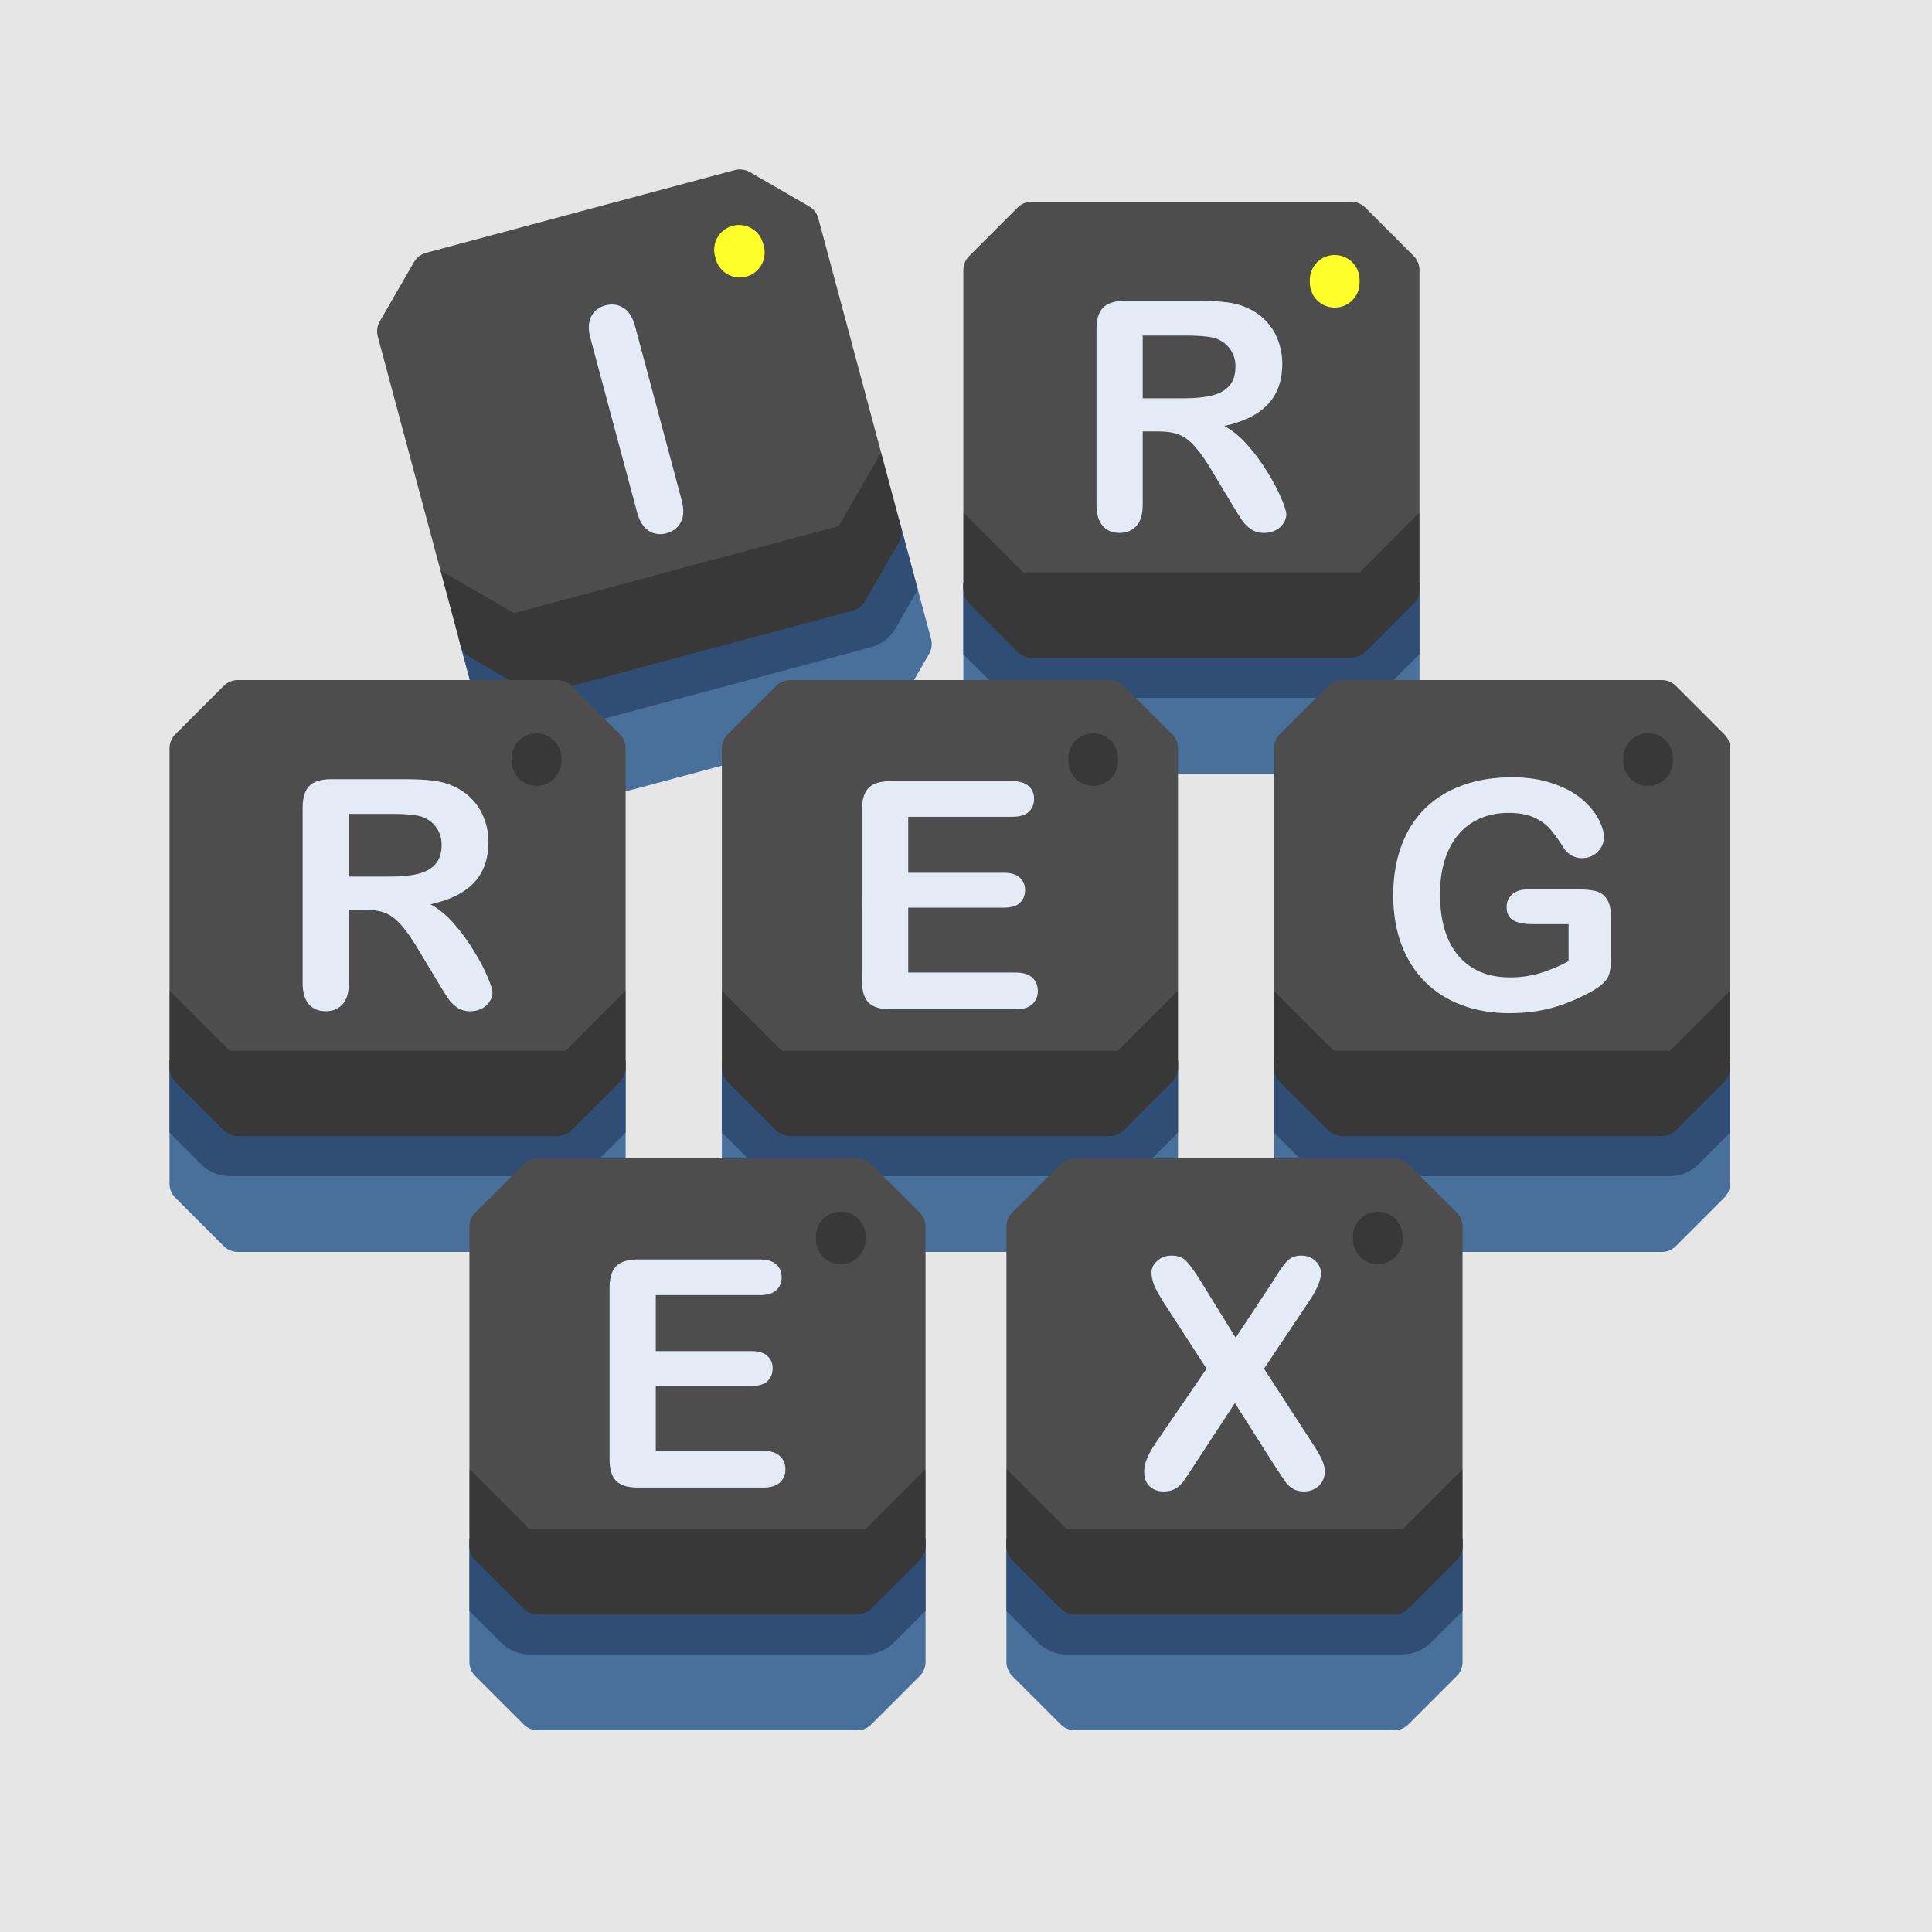 <?xml version="1.0" encoding="UTF-8" standalone="no"?>
<!-- Generator: Adobe Illustrator 19.0.0, SVG Export Plug-In . SVG Version: 6.00 Build 0)  -->

<!--suppress XmlUnusedNamespaceDeclaration -->
<svg
   xmlns:dc="http://purl.org/dc/elements/1.1/"
   xmlns:cc="http://creativecommons.org/ns#"
   xmlns:rdf="http://www.w3.org/1999/02/22-rdf-syntax-ns#"
   xmlns:svg="http://www.w3.org/2000/svg"
   xmlns="http://www.w3.org/2000/svg"
   xmlns:sodipodi="http://sodipodi.sourceforge.net/DTD/sodipodi-0.dtd"
   xmlns:inkscape="http://www.inkscape.org/namespaces/inkscape"
   version="1.1"
   id="Capa_1"
   x="0px"
   y="0px"
   viewBox="0 0 600 600"
   xml:space="preserve"
   sodipodi:docname="icon.svg"
   inkscape:version="0.92.2 5c3e80d, 2017-08-06"
   width="600"
   height="600"><defs
     id="defs117" /><sodipodi:namedview
     pagecolor="#ffffff"
     bordercolor="#666666"
     borderopacity="1"
     objecttolerance="10"
     gridtolerance="10"
     guidetolerance="10"
     inkscape:pageopacity="0"
     inkscape:pageshadow="2"
     inkscape:window-width="1165"
     inkscape:window-height="699"
     id="namedview115"
     showgrid="false"
     inkscape:zoom="0.59263393"
     inkscape:cx="246.23729"
     inkscape:cy="249.06702"
     inkscape:window-x="749"
     inkscape:window-y="364"
     inkscape:window-maximized="0"
     inkscape:current-layer="Capa_1"
     fit-margin-top="0"
     fit-margin-left="0"
     fit-margin-right="0"
     fit-margin-bottom="0" /><rect
     style="opacity:1;fill:#e6e6e6;fill-opacity:1;stroke:none;stroke-width:74.265;stroke-linecap:round;stroke-linejoin:miter;stroke-miterlimit:4;stroke-dasharray:none;stroke-dashoffset:0;stroke-opacity:1;paint-order:markers stroke fill"
     id="rect1450"
     width="600"
     height="600"
     x="0"
     y="0" /><g
     id="g1406"
     transform="rotate(-15,348.338,-37.653)"><path
       inkscape:connector-curvature="0"
       id="path2"
       d="m 230.06,136.814 v 38.234 c 0,1.639 -0.651,3.212 -1.81,4.371 l -15.033,15.033 c -1.159,1.159 -2.731,1.81 -4.371,1.81 h -99.229 c -1.639,0 -3.212,-0.651 -4.371,-1.81 L 90.213,179.419 c -1.159,-1.159 -1.81,-2.731 -1.81,-4.371 v -38.234 z"
       style="fill:#48709b" /><path
       inkscape:connector-curvature="0"
       id="path4"
       d="m 230.06,136.814 v 22.398 l -9.879,9.872 c -2.328,2.327 -5.485,3.634 -8.777,3.634 H 107.059 c -3.292,0 -6.449,-1.307 -8.777,-3.634 l -9.879,-9.872 v -22.398 z"
       style="fill:#304e75" /><path
       inkscape:connector-curvature="0"
       id="path6"
       d="m 230.054,39.856 v 99.227 c 0,1.648 -0.649,3.214 -1.803,4.378 l -15.03,15.03 c -1.164,1.154 -2.74,1.803 -4.378,1.803 h -99.227 c -1.638,0 -3.204,-0.649 -4.368,-1.803 l -15.03,-15.03 c -1.154,-1.164 -1.813,-2.73 -1.813,-4.378 V 39.856 c 0,-1.638 0.659,-3.204 1.813,-4.368 l 15.03,-15.03 c 1.164,-1.154 2.73,-1.813 4.368,-1.813 h 99.227 c 1.638,0 3.214,0.659 4.378,1.813 l 15.03,15.03 c 1.154,1.164 1.803,2.73 1.803,4.368 z"
       style="fill:#4d4d4d" /><path
       inkscape:connector-curvature="0"
       id="path8"
       d="m 230.054,115.141 v 23.941 c 0,1.648 -0.649,3.214 -1.803,4.378 l -15.03,15.03 c -1.164,1.154 -2.74,1.803 -4.378,1.803 h -99.227 c -1.638,0 -3.204,-0.649 -4.368,-1.803 l -15.03,-15.03 c -1.154,-1.164 -1.813,-2.73 -1.813,-4.378 v -23.941 l 18.657,18.646 h 104.347 z"
       style="fill:#000000;fill-opacity:0.268" /><path
       inkscape:connector-curvature="0"
       id="path80"
       d="m 203.734,51.529 c -4.267,0 -7.726,-3.459 -7.726,-7.726 v -0.888 c 0,-4.267 3.459,-7.726 7.726,-7.726 4.267,0 7.726,3.459 7.726,7.726 v 0.888 c 0.001,4.267 -3.459,7.726 -7.726,7.726 z"
       style="fill:#ffff2a;fill-opacity:1" /><path
       d="M 152.053,113.354 V 57.536 q 0,-4.349 1.981,-6.524 1.981,-2.175 5.123,-2.175 3.238,0 5.219,2.175 2.03,2.126 2.03,6.524 v 55.817 q 0,4.398 -2.03,6.572 -1.981,2.175 -5.219,2.175 -3.093,0 -5.123,-2.175 -1.981,-2.223 -1.981,-6.572 z"
       style="font-style:normal;font-variant:normal;font-weight:normal;font-stretch:normal;font-size:96px;line-height:1.25;font-family:'Arial Rounded MT Bold';-inkscape-font-specification:'Arial Rounded MT Bold, ';letter-spacing:0px;word-spacing:0px;fill:#e4eaf6;fill-opacity:1;stroke:none;stroke-width:1.031"
       id="path1229"
       inkscape:connector-curvature="0" /></g><g
     id="g84"
     transform="translate(44,44)" /><g
     id="g86"
     transform="translate(44,44)" /><g
     id="g88"
     transform="translate(44,44)" /><g
     id="g90"
     transform="translate(44,44)" /><g
     id="g92"
     transform="translate(44,44)" /><g
     id="g94"
     transform="translate(44,44)" /><g
     id="g96"
     transform="translate(44,44)" /><g
     id="g98"
     transform="translate(44,44)" /><g
     id="g100"
     transform="translate(44,44)" /><g
     id="g102"
     transform="translate(44,44)" /><g
     id="g104"
     transform="translate(44,44)" /><g
     id="g106"
     transform="translate(44,44)" /><g
     id="g108"
     transform="translate(44,44)" /><g
     id="g110"
     transform="translate(44,44)" /><g
     id="g112"
     transform="translate(44,44)" /><path
     inkscape:connector-curvature="0"
     id="path943"
     d="m 440.835,180.814 v 38.234 c 0,1.639 -0.651,3.212 -1.81,4.371 l -15.033,15.033 c -1.159,1.159 -2.731,1.81 -4.371,1.81 h -99.229 c -1.639,0 -3.212,-0.651 -4.371,-1.81 l -15.033,-15.033 c -1.159,-1.159 -1.81,-2.731 -1.81,-4.371 v -38.234 z"
     style="fill:#48709b" /><path
     inkscape:connector-curvature="0"
     id="path945"
     d="m 440.835,180.814 v 22.398 l -9.879,9.872 c -2.328,2.327 -5.485,3.634 -8.777,3.634 H 317.834 c -3.292,0 -6.449,-1.307 -8.777,-3.634 l -9.879,-9.872 v -22.398 z"
     style="fill:#304e75" /><path
     inkscape:connector-curvature="0"
     id="path947"
     d="m 440.829,83.856 v 99.227 c 0,1.648 -0.649,3.214 -1.803,4.378 l -15.03,15.03 c -1.164,1.154 -2.74,1.803 -4.378,1.803 h -99.227 c -1.638,0 -3.204,-0.649 -4.368,-1.803 l -15.03,-15.03 c -1.154,-1.164 -1.813,-2.73 -1.813,-4.378 V 83.856 c 0,-1.638 0.659,-3.204 1.813,-4.368 l 15.03,-15.03 c 1.164,-1.154 2.73,-1.813 4.368,-1.813 h 99.227 c 1.638,0 3.214,0.659 4.378,1.813 l 15.03,15.03 c 1.154,1.164 1.803,2.73 1.803,4.368 z"
     style="fill:#4d4d4d" /><path
     inkscape:connector-curvature="0"
     id="path949"
     d="m 440.829,159.141 v 23.941 c 0,1.648 -0.649,3.214 -1.803,4.378 l -15.03,15.03 c -1.164,1.154 -2.74,1.803 -4.378,1.803 h -99.227 c -1.638,0 -3.204,-0.649 -4.368,-1.803 l -15.03,-15.03 c -1.154,-1.164 -1.813,-2.73 -1.813,-4.378 v -23.941 l 18.657,18.646 h 104.347 z"
     style="fill:#000000;fill-opacity:0.268" /><path
     inkscape:connector-curvature="0"
     id="path953"
     d="m 414.509,95.529 c -4.267,0 -7.726,-3.459 -7.726,-7.726 v -0.888 c 0,-4.267 3.459,-7.726 7.726,-7.726 4.267,0 7.726,3.459 7.726,7.726 v 0.888 c 10e-4,4.267 -3.459,7.726 -7.726,7.726 z"
     style="fill:#ffff2a;fill-opacity:1" /><g
     id="g1422"
     transform="matrix(1,0,0,1,43.943,44)"><path
       id="path26"
       d="m 493.351,285.357 v 38.234 c 0,1.639 -0.651,3.212 -1.81,4.371 l -15.033,15.033 c -1.159,1.159 -2.731,1.81 -4.371,1.81 h -99.219 c -1.639,0 -3.212,-0.651 -4.371,-1.81 l -15.033,-15.033 c -1.159,-1.159 -1.81,-2.731 -1.81,-4.371 v -38.234 z"
       style="fill:#48709b"
       inkscape:connector-curvature="0" /><path
       id="path28"
       d="m 493.351,285.357 v 22.398 l -9.869,9.869 c -2.329,2.329 -5.487,3.637 -8.78,3.637 h -104.35 c -3.293,0 -6.451,-1.308 -8.78,-3.637 l -9.869,-9.869 v -22.398 z"
       style="fill:#304e75"
       inkscape:connector-curvature="0" /><path
       id="path30"
       d="m 493.355,188.397 v 99.237 c 0,1.638 -0.659,3.204 -1.813,4.368 l -15.03,15.03 c -1.164,1.154 -2.73,1.803 -4.368,1.803 h -99.227 c -1.638,0 -3.214,-0.649 -4.378,-1.803 l -15.03,-15.03 c -1.154,-1.164 -1.803,-2.73 -1.803,-4.368 v -99.237 c 0,-1.638 0.649,-3.204 1.803,-4.368 l 15.03,-15.03 c 1.164,-1.154 2.74,-1.803 4.378,-1.803 h 99.227 c 1.638,0 3.204,0.649 4.368,1.803 l 15.03,15.03 c 1.153,1.164 1.813,2.73 1.813,4.368 z"
       style="fill:#4d4d4d"
       inkscape:connector-curvature="0" /><path
       id="path32"
       d="m 493.355,263.683 v 23.952 c 0,1.638 -0.659,3.204 -1.813,4.368 l -15.03,15.03 c -1.164,1.154 -2.73,1.803 -4.368,1.803 h -99.227 c -1.638,0 -3.214,-0.649 -4.378,-1.803 l -15.03,-15.03 c -1.154,-1.164 -1.803,-2.73 -1.803,-4.368 v -23.952 l 18.646,18.646 h 104.357 z"
       style="fill:#000000;fill-opacity:0.268"
       inkscape:connector-curvature="0" /><path
       style="fill:#000000;fill-opacity:0.268"
       d="m 467.884,200.071 c -4.267,0 -7.726,-3.459 -7.726,-7.726 v -0.888 c 0,-4.267 3.459,-7.726 7.726,-7.726 4.267,0 7.726,3.459 7.726,7.726 v 0.888 c 0,4.267 -3.459,7.726 -7.726,7.726 z"
       id="path48"
       inkscape:connector-curvature="0" /><path
       d="m 456.335,240.636 v 13.58 q 0,2.706 -0.532,4.349 -0.532,1.595 -1.981,2.9 -1.401,1.305 -3.625,2.513 -6.427,3.48 -12.372,5.074 -5.944,1.595 -12.952,1.595 -8.167,0 -14.885,-2.513 -6.717,-2.513 -11.453,-7.297 -4.736,-4.784 -7.297,-11.598 -2.513,-6.814 -2.513,-15.223 0,-8.264 2.465,-15.126 2.465,-6.862 7.249,-11.647 4.784,-4.784 11.647,-7.297 6.862,-2.561 15.561,-2.561 7.152,0 12.662,1.933 5.509,1.885 8.94,4.784 3.431,2.9 5.171,6.138 1.74,3.238 1.74,5.751 0,2.706 -2.03,4.639 -1.981,1.885 -4.784,1.885 -1.546,0 -2.996,-0.725 -1.401,-0.725 -2.368,-2.03 -2.658,-4.156 -4.494,-6.282 -1.836,-2.126 -4.978,-3.576 -3.093,-1.45 -7.926,-1.45 -4.978,0 -8.892,1.74 -3.914,1.691 -6.717,4.978 -2.755,3.238 -4.253,7.974 -1.45,4.736 -1.45,10.487 0,12.468 5.703,19.186 5.751,6.717 15.996,6.717 4.978,0 9.327,-1.305 4.398,-1.305 8.892,-3.721 v -11.502 h -11.115 q -4.011,0 -6.089,-1.208 -2.03,-1.208 -2.03,-4.108 0,-2.368 1.691,-3.914 1.74,-1.546 4.688,-1.546 h 16.286 q 2.996,0 5.074,0.532 2.078,0.532 3.335,2.368 1.305,1.836 1.305,5.509 z"
       style="font-style:normal;font-variant:normal;font-weight:normal;font-stretch:normal;font-size:96px;line-height:1.25;font-family:'Arial Rounded MT Bold';-inkscape-font-specification:'Arial Rounded MT Bold, ';letter-spacing:0px;word-spacing:0px;fill:#e4eaf6;fill-opacity:1;stroke:none;stroke-width:1.031"
       id="path1237"
       inkscape:connector-curvature="0" /></g><path
     inkscape:connector-curvature="0"
     id="path1231"
     style="font-style:normal;font-variant:normal;font-weight:normal;font-stretch:normal;font-size:96px;line-height:1.25;font-family:'Arial Rounded MT Bold';-inkscape-font-specification:'Arial Rounded MT Bold, ';letter-spacing:0px;word-spacing:0px;fill:#e4eaf6;fill-opacity:1;stroke:none;stroke-width:1.031"
     d="m 359.904,133.988 h -5.026 v 22.762 q 0,4.494 -1.981,6.621 -1.981,2.126 -5.171,2.126 -3.431,0 -5.316,-2.223 -1.885,-2.223 -1.885,-6.524 v -54.513 q 0,-4.639 2.078,-6.717 2.078,-2.078 6.717,-2.078 h 23.342 q 4.833,0 8.264,0.435 3.431,0.387 6.186,1.643 3.335,1.401 5.896,4.011 2.561,2.61 3.866,6.089 1.353,3.431 1.353,7.297 0,7.926 -4.494,12.662 -4.446,4.736 -13.532,6.717 3.818,2.03 7.297,5.993 3.48,3.963 6.186,8.457 2.755,4.446 4.253,8.071 1.546,3.576 1.546,4.929 0,1.401 -0.918,2.803 -0.87,1.353 -2.416,2.126 -1.546,0.822 -3.576,0.822 -2.416,0 -4.059,-1.16 -1.643,-1.112 -2.851,-2.851 -1.16,-1.74 -3.19,-5.123 l -5.751,-9.569 q -3.093,-5.268 -5.558,-8.022 -2.416,-2.755 -4.929,-3.769 -2.513,-1.015 -6.331,-1.015 z m 8.216,-29.769 H 354.878 v 19.476 h 12.855 q 5.171,0 8.699,-0.87 3.528,-0.918 5.364,-3.045 1.885,-2.175 1.885,-5.944 0,-2.948 -1.498,-5.171 -1.498,-2.271 -4.156,-3.383 -2.513,-1.063 -9.907,-1.063 z" /><g
     id="g1414"
     transform="translate(34,44)"><path
       id="path10"
       d="m 160.293,285.357 v 38.234 c 0,1.639 -0.651,3.212 -1.81,4.371 l -15.033,15.033 c -1.159,1.159 -2.731,1.81 -4.371,1.81 h -99.22 c -1.639,0 -3.212,-0.651 -4.371,-1.81 L 20.455,327.962 c -1.159,-1.159 -1.81,-2.731 -1.81,-4.371 v -38.234 z"
       style="fill:#48709b"
       inkscape:connector-curvature="0" /><path
       id="path12"
       d="m 160.293,285.357 v 22.398 l -9.869,9.869 c -2.329,2.329 -5.487,3.637 -8.78,3.637 H 37.294 c -3.293,0 -6.451,-1.308 -8.78,-3.637 l -9.869,-9.869 v -22.398 z"
       style="fill:#304e75"
       inkscape:connector-curvature="0" /><path
       id="path14"
       d="m 160.297,188.397 v 99.237 c 0,1.638 -0.659,3.204 -1.813,4.368 l -15.03,15.03 c -1.164,1.154 -2.73,1.803 -4.368,1.803 H 39.859 c -1.638,0 -3.214,-0.649 -4.378,-1.803 l -15.02,-15.03 c -1.164,-1.164 -1.813,-2.73 -1.813,-4.368 v -99.237 c 0,-1.638 0.649,-3.204 1.813,-4.368 l 15.02,-15.03 c 1.164,-1.154 2.74,-1.803 4.378,-1.803 h 99.227 c 1.638,0 3.204,0.649 4.368,1.803 l 15.03,15.03 c 1.154,1.164 1.813,2.73 1.813,4.368 z"
       style="fill:#4d4d4d"
       inkscape:connector-curvature="0" /><path
       id="path16"
       d="m 160.297,263.703 v 23.931 c 0,1.638 -0.659,3.204 -1.813,4.368 l -15.03,15.03 c -1.164,1.154 -2.73,1.803 -4.368,1.803 H 39.859 c -1.638,0 -3.214,-0.649 -4.378,-1.803 l -15.02,-15.03 c -1.164,-1.164 -1.813,-2.73 -1.813,-4.368 v -23.952 l 18.646,18.646 h 104.347 l 18.646,-18.646 z"
       style="fill:#000000;fill-opacity:0.268"
       inkscape:connector-curvature="0" /><path
       style="fill:#000000;fill-opacity:0.268"
       d="m 132.61,200.071 c -4.267,0 -7.726,-3.459 -7.726,-7.726 v -0.888 c 0,-4.267 3.459,-7.726 7.726,-7.726 4.267,0 7.726,3.459 7.726,7.726 v 0.888 c 0,4.267 -3.459,7.726 -7.726,7.726 z"
       id="path44"
       inkscape:connector-curvature="0" /><path
       d="m 79.372,238.534 h -5.026 v 22.762 q 0,4.494 -1.981,6.621 -1.981,2.126 -5.171,2.126 -3.431,0 -5.316,-2.223 -1.885,-2.223 -1.885,-6.524 v -54.513 q 0,-4.639 2.078,-6.717 2.078,-2.078 6.717,-2.078 H 92.13 q 4.833,0 8.264,0.435 3.431,0.387 6.186,1.643 3.335,1.401 5.896,4.011 2.561,2.61 3.866,6.089 1.353,3.431 1.353,7.297 0,7.926 -4.494,12.662 -4.446,4.736 -13.532,6.717 3.818,2.03 7.297,5.993 3.48,3.963 6.186,8.457 2.755,4.446 4.253,8.071 1.546,3.576 1.546,4.929 0,1.401 -0.918,2.803 -0.87,1.353 -2.416,2.126 -1.546,0.822 -3.576,0.822 -2.416,0 -4.059,-1.16 -1.643,-1.112 -2.851,-2.851 -1.16,-1.74 -3.19,-5.123 l -5.751,-9.569 q -3.093,-5.268 -5.558,-8.022 -2.416,-2.755 -4.929,-3.769 -2.513,-1.015 -6.331,-1.015 z M 87.588,208.765 H 74.346 v 19.476 H 87.201 q 5.171,0 8.699,-0.87 3.528,-0.918 5.364,-3.045 1.885,-2.175 1.885,-5.944 0,-2.948 -1.498,-5.171 -1.498,-2.271 -4.156,-3.383 -2.513,-1.063 -9.907,-1.063 z"
       style="font-style:normal;font-variant:normal;font-weight:normal;font-stretch:normal;font-size:96px;line-height:1.25;font-family:'Arial Rounded MT Bold';-inkscape-font-specification:'Arial Rounded MT Bold, ';letter-spacing:0px;word-spacing:0px;fill:#e4eaf6;fill-opacity:1;stroke:none;stroke-width:1.031"
       id="path1233"
       inkscape:connector-curvature="0" /></g><g
     id="g1430"
     transform="translate(39.263,44)"><path
       id="path18"
       d="m 326.569,285.357 v 38.234 c 0,1.639 -0.651,3.212 -1.81,4.371 l -15.033,15.033 c -1.159,1.159 -2.731,1.81 -4.371,1.81 h -99.229 c -1.639,0 -3.212,-0.651 -4.371,-1.81 l -15.033,-15.033 c -1.159,-1.159 -1.81,-2.731 -1.81,-4.371 v -38.234 z"
       style="fill:#48709b"
       inkscape:connector-curvature="0" /><path
       id="path20"
       d="m 326.574,285.357 v 22.398 l -9.879,9.872 c -2.328,2.327 -5.485,3.634 -8.777,3.634 H 203.572 c -3.292,0 -6.449,-1.307 -8.777,-3.634 l -9.879,-9.872 v -22.398 z"
       style="fill:#304e75"
       inkscape:connector-curvature="0" /><path
       id="path22"
       d="m 326.568,188.397 v 99.237 c 0,1.638 -0.649,3.204 -1.813,4.368 l -15.03,15.03 c -1.154,1.154 -2.73,1.803 -4.368,1.803 H 206.13 c -1.638,0 -3.214,-0.649 -4.368,-1.803 l -15.03,-15.03 c -1.164,-1.164 -1.813,-2.73 -1.813,-4.368 v -99.237 c 0,-1.638 0.649,-3.204 1.813,-4.368 l 15.03,-15.03 c 1.154,-1.154 2.73,-1.803 4.368,-1.803 h 99.227 c 1.638,0 3.214,0.649 4.368,1.803 l 15.03,15.03 c 1.164,1.164 1.813,2.73 1.813,4.368 z"
       style="fill:#4d4d4d"
       inkscape:connector-curvature="0" /><path
       id="path24"
       d="m 326.568,263.683 v 23.952 c 0,1.638 -0.649,3.204 -1.813,4.368 l -15.03,15.03 c -1.154,1.154 -2.73,1.803 -4.368,1.803 H 206.13 c -1.638,0 -3.214,-0.649 -4.368,-1.803 l -15.03,-15.03 c -1.164,-1.164 -1.813,-2.73 -1.813,-4.368 v -23.952 l 18.646,18.646 h 104.357 z"
       style="fill:#000000;fill-opacity:0.268"
       inkscape:connector-curvature="0" /><path
       style="fill:#000000;fill-opacity:0.268"
       d="m 300.247,200.071 c -4.267,0 -7.726,-3.459 -7.726,-7.726 v -0.888 c 0,-4.267 3.459,-7.726 7.726,-7.726 4.267,0 7.726,3.459 7.726,7.726 v 0.888 c 10e-4,4.267 -3.459,7.726 -7.726,7.726 z"
       id="path46"
       inkscape:connector-curvature="0" /><path
       d="m 275.123,209.659 h -32.331 v 17.398 h 29.769 q 3.286,0 4.881,1.498 1.643,1.45 1.643,3.866 0,2.416 -1.595,3.963 -1.595,1.498 -4.929,1.498 h -29.769 v 20.152 h 33.442 q 3.383,0 5.074,1.595 1.74,1.546 1.74,4.156 0,2.513 -1.74,4.108 -1.691,1.546 -5.074,1.546 h -39 q -4.688,0 -6.766,-2.078 -2.03,-2.078 -2.03,-6.717 V 207.387 q 0,-3.093 0.918,-5.026 0.918,-1.981 2.851,-2.851 1.981,-0.918 5.026,-0.918 h 37.888 q 3.431,0 5.074,1.546 1.691,1.498 1.691,3.963 0,2.513 -1.691,4.059 -1.643,1.498 -5.074,1.498 z"
       style="font-style:normal;font-variant:normal;font-weight:normal;font-stretch:normal;font-size:96px;line-height:1.25;font-family:'Arial Rounded MT Bold';-inkscape-font-specification:'Arial Rounded MT Bold, ';letter-spacing:0px;word-spacing:0px;fill:#e4eaf6;fill-opacity:1;stroke:none;stroke-width:1.031"
       id="path1235"
       inkscape:connector-curvature="0" /></g><g
     id="g897"
     transform="translate(-29.819)"><g
       transform="translate(44,44)"
       id="g1446"><path
         inkscape:connector-curvature="0"
         id="path1037"
         d="m 273.26,433.907 v 38.234 c 0,1.639 -0.651,3.212 -1.81,4.371 l -15.033,15.033 c -1.159,1.159 -2.731,1.81 -4.371,1.81 h -99.229 c -1.639,0 -3.212,-0.651 -4.371,-1.81 l -15.033,-15.033 c -1.159,-1.159 -1.81,-2.731 -1.81,-4.371 v -38.234 z"
         style="fill:#48709b" /><path
         inkscape:connector-curvature="0"
         id="path1039"
         d="m 273.26,433.907 v 22.398 l -9.879,9.872 c -2.328,2.327 -5.485,3.634 -8.777,3.634 H 150.259 c -3.292,0 -6.449,-1.307 -8.777,-3.634 l -9.879,-9.872 v -22.398 z"
         style="fill:#304e75" /><path
         inkscape:connector-curvature="0"
         id="path1041"
         d="m 273.254,336.949 v 99.227 c 0,1.648 -0.649,3.214 -1.803,4.378 l -15.03,15.03 c -1.164,1.154 -2.74,1.803 -4.378,1.803 h -99.227 c -1.638,0 -3.204,-0.649 -4.368,-1.803 l -15.03,-15.03 c -1.154,-1.164 -1.813,-2.73 -1.813,-4.378 v -99.227 c 0,-1.638 0.659,-3.204 1.813,-4.368 l 15.03,-15.03 c 1.164,-1.154 2.73,-1.813 4.368,-1.813 h 99.227 c 1.638,0 3.214,0.659 4.378,1.813 l 15.03,15.03 c 1.154,1.164 1.803,2.73 1.803,4.368 z"
         style="fill:#4d4d4d" /><path
         inkscape:connector-curvature="0"
         id="path1043"
         d="m 273.254,412.234 v 23.941 c 0,1.648 -0.649,3.214 -1.803,4.378 l -15.03,15.03 c -1.164,1.154 -2.74,1.803 -4.378,1.803 h -99.227 c -1.638,0 -3.204,-0.649 -4.368,-1.803 l -15.03,-15.03 c -1.154,-1.164 -1.813,-2.73 -1.813,-4.378 v -23.941 l 18.657,18.646 h 104.347 z"
         style="fill:#000000;fill-opacity:0.268" /><path
         inkscape:connector-curvature="0"
         id="path1047"
         d="m 246.934,348.622 c -4.267,0 -7.726,-3.459 -7.726,-7.726 v -0.888 c 0,-4.267 3.459,-7.726 7.726,-7.726 4.267,0 7.726,3.459 7.726,7.726 v 0.888 c 0.001,4.267 -3.459,7.726 -7.726,7.726 z"
         style="fill:#000000;fill-opacity:0.268" /><path
         inkscape:connector-curvature="0"
         id="path1239"
         style="font-style:normal;font-variant:normal;font-weight:normal;font-stretch:normal;font-size:96px;line-height:1.25;font-family:'Arial Rounded MT Bold';-inkscape-font-specification:'Arial Rounded MT Bold, ';letter-spacing:0px;word-spacing:0px;fill:#e4eaf6;fill-opacity:1;stroke:none;stroke-width:1.031"
         d="m 221.809,358.206 h -32.331 v 17.398 h 29.769 q 3.286,0 4.881,1.498 1.643,1.45 1.643,3.866 0,2.416 -1.595,3.963 -1.595,1.498 -4.929,1.498 h -29.769 v 20.152 h 33.442 q 3.383,0 5.074,1.595 1.74,1.546 1.74,4.156 0,2.513 -1.74,4.108 -1.691,1.546 -5.074,1.546 h -39 q -4.688,0 -6.766,-2.078 -2.03,-2.078 -2.03,-6.717 v -53.256 q 0,-3.093 0.918,-5.026 0.918,-1.981 2.851,-2.851 1.981,-0.918 5.026,-0.918 h 37.888 q 3.431,0 5.074,1.546 1.691,1.498 1.691,3.963 0,2.513 -1.691,4.059 -1.643,1.498 -5.074,1.498 z" /></g><g
       transform="translate(44,44)"
       id="g1438"><path
         style="fill:#48709b"
         d="m 440.035,433.907 v 38.234 c 0,1.639 -0.651,3.212 -1.81,4.371 l -15.033,15.033 c -1.159,1.159 -2.731,1.81 -4.371,1.81 h -99.229 c -1.639,0 -3.212,-0.651 -4.371,-1.81 l -15.033,-15.033 c -1.159,-1.159 -1.81,-2.731 -1.81,-4.371 v -38.234 z"
         id="path1023"
         inkscape:connector-curvature="0" /><path
         style="fill:#304e75"
         d="m 440.035,433.907 v 22.398 l -9.879,9.872 c -2.328,2.327 -5.485,3.634 -8.777,3.634 H 317.034 c -3.292,0 -6.449,-1.307 -8.777,-3.634 l -9.879,-9.872 v -22.398 z"
         id="path1025"
         inkscape:connector-curvature="0" /><path
         style="fill:#4d4d4d"
         d="m 440.029,336.949 v 99.227 c 0,1.648 -0.649,3.214 -1.803,4.378 l -15.03,15.03 c -1.164,1.154 -2.74,1.803 -4.378,1.803 h -99.227 c -1.638,0 -3.204,-0.649 -4.368,-1.803 l -15.03,-15.03 c -1.154,-1.164 -1.813,-2.73 -1.813,-4.378 v -99.227 c 0,-1.638 0.659,-3.204 1.813,-4.368 l 15.03,-15.03 c 1.164,-1.154 2.73,-1.813 4.368,-1.813 h 99.227 c 1.638,0 3.214,0.659 4.378,1.813 l 15.03,15.03 c 1.154,1.164 1.803,2.73 1.803,4.368 z"
         id="path1027"
         inkscape:connector-curvature="0" /><path
         style="fill:#000000;fill-opacity:0.268"
         d="m 440.029,412.234 v 23.941 c 0,1.648 -0.649,3.214 -1.803,4.378 l -15.03,15.03 c -1.164,1.154 -2.74,1.803 -4.378,1.803 h -99.227 c -1.638,0 -3.204,-0.649 -4.368,-1.803 l -15.03,-15.03 c -1.154,-1.164 -1.813,-2.73 -1.813,-4.378 v -23.941 l 18.657,18.646 h 104.347 z"
         id="path1029"
         inkscape:connector-curvature="0" /><path
         style="fill:#000000;fill-opacity:0.268"
         d="m 413.709,348.622 c -4.267,0 -7.726,-3.459 -7.726,-7.726 v -0.888 c 0,-4.267 3.459,-7.726 7.726,-7.726 4.267,0 7.726,3.459 7.726,7.726 v 0.888 c 10e-4,4.267 -3.459,7.726 -7.726,7.726 z"
         id="path1033"
         inkscape:connector-curvature="0" /><path
         inkscape:connector-curvature="0"
         id="path1241"
         style="font-style:normal;font-variant:normal;font-weight:normal;font-stretch:normal;font-size:96px;line-height:1.25;font-family:'Arial Rounded MT Bold';-inkscape-font-specification:'Arial Rounded MT Bold, ';letter-spacing:0px;word-spacing:0px;fill:#e4eaf6;fill-opacity:1;stroke:none;stroke-width:1.031"
         d="m 344.679,404.213 15.851,-23.149 -13.338,-20.587 q -1.885,-2.996 -2.851,-5.123 -0.918,-2.175 -0.918,-4.156 0,-2.03 1.788,-3.625 1.836,-1.643 4.446,-1.643 2.996,0 4.639,1.788 1.691,1.74 4.639,6.524 l 10.632,17.204 11.357,-17.204 q 1.401,-2.175 2.368,-3.721 1.015,-1.546 1.933,-2.561 0.918,-1.015 2.03,-1.498 1.16,-0.532 2.658,-0.532 2.706,0 4.398,1.643 1.74,1.595 1.74,3.818 0,3.238 -3.721,8.795 l -13.966,20.877 15.03,23.149 q 2.03,3.045 2.948,5.074 0.918,1.981 0.918,3.769 0,1.691 -0.822,3.093 -0.822,1.401 -2.32,2.223 -1.498,0.822 -3.383,0.822 -2.03,0 -3.431,-0.87 -1.401,-0.822 -2.271,-2.078 -0.87,-1.256 -3.238,-4.881 l -12.468,-19.621 -13.242,20.201 q -1.546,2.416 -2.223,3.383 -0.628,0.967 -1.546,1.885 -0.918,0.918 -2.175,1.45 -1.256,0.532 -2.948,0.532 -2.61,0 -4.349,-1.595 -1.691,-1.595 -1.691,-4.639 0,-3.576 3.528,-8.747 z" /></g></g></svg>